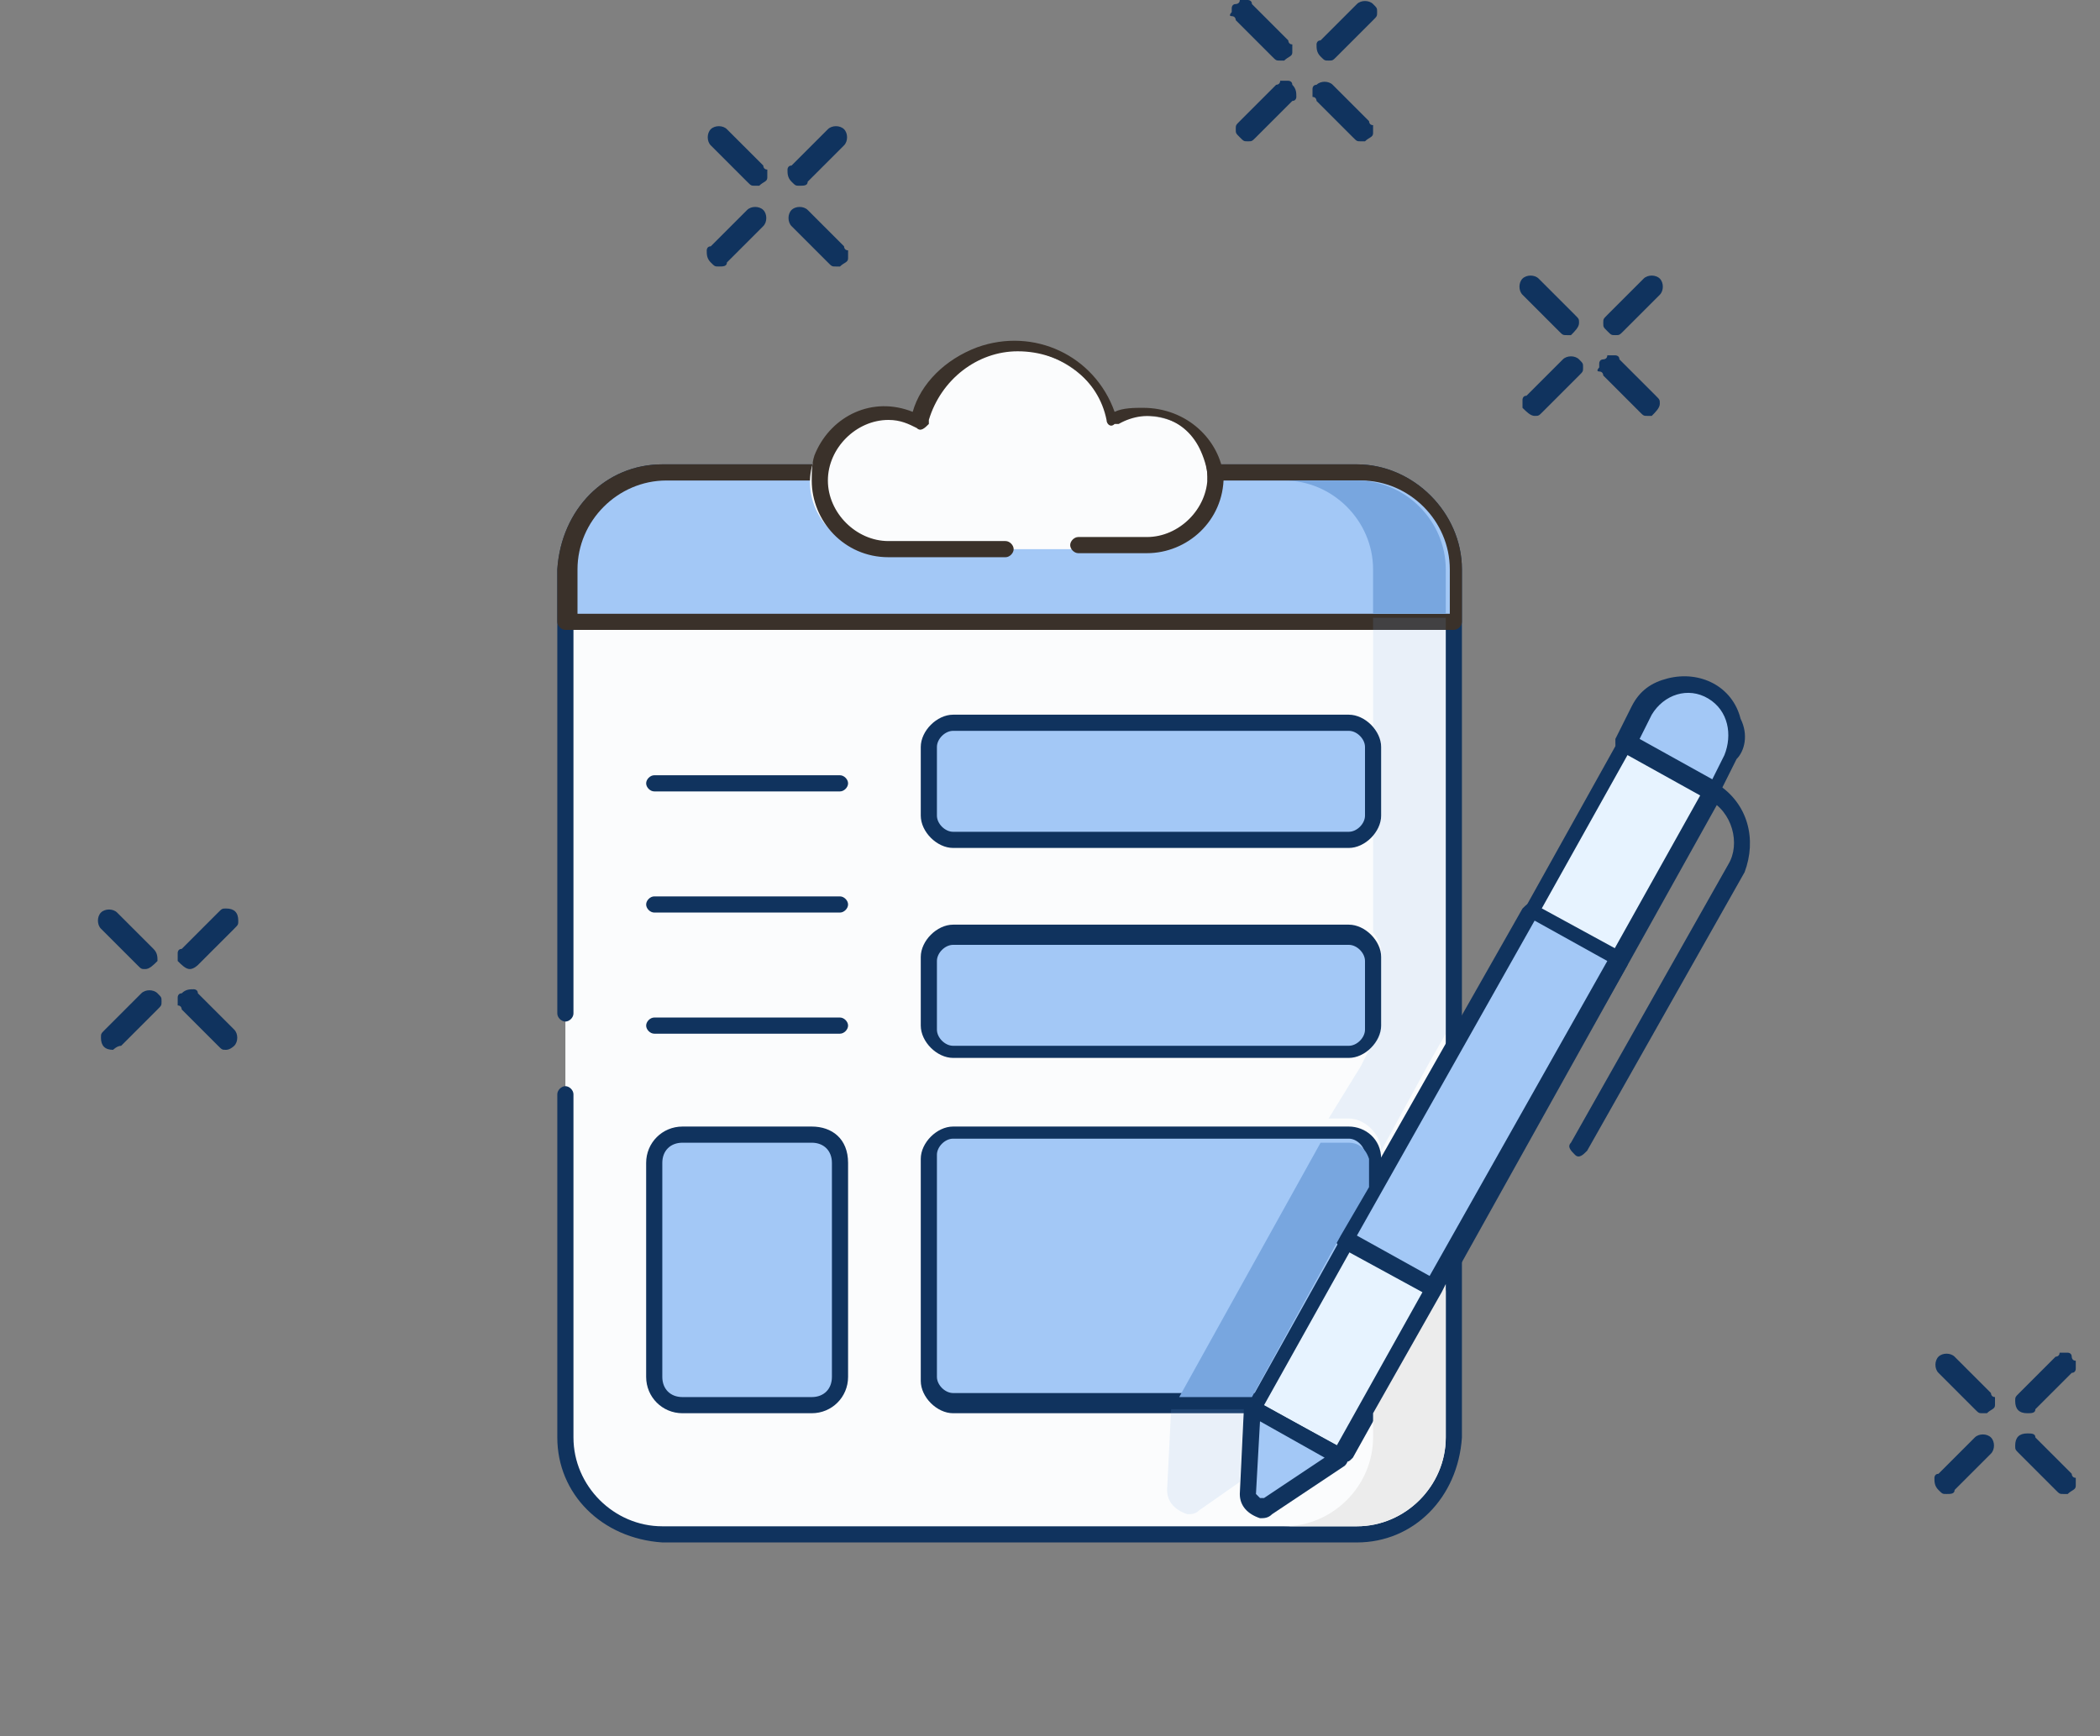 <svg width="52" height="43" viewBox="0 0 52 43" fill="none" xmlns="http://www.w3.org/2000/svg">
<rect x="0" y="0" width="52" height="43" fill="#808080" stroke="none"/>
<path d="M49.1 35C49 35 49 35 48.9 34.9L48 34C47.9 33.9 47.9 33.7 48 33.6C48.1 33.5 48.3 33.5 48.4 33.6L49.3 34.5C49.3 34.5 49.3 34.6 49.4 34.6V34.7V34.8C49.4 34.9 49.3 34.9 49.2 35H49.1ZM51.1 37C51 37 51 37 50.9 36.9L50 36C49.9 35.9 49.9 35.9 49.9 35.8C49.9 35.6 50 35.5 50.2 35.5C50.3 35.5 50.4 35.5 50.4 35.6L51.3 36.5C51.3 36.5 51.3 36.6 51.4 36.6V36.7V36.8C51.4 36.9 51.3 36.9 51.2 37C51.1 37 51.1 37 51.1 37ZM48.2 37C48.1 37 48.1 37 48 36.9C47.9 36.8 47.9 36.7 47.9 36.6C47.9 36.6 47.9 36.5 48 36.5L48.9 35.6C49 35.5 49.2 35.5 49.3 35.6C49.4 35.7 49.4 35.9 49.3 36L48.4 36.9C48.4 37 48.3 37 48.2 37ZM50.2 35C50 35 49.9 34.9 49.9 34.7C49.9 34.6 49.9 34.6 50 34.5L50.9 33.6C50.9 33.6 51 33.6 51 33.5C51.1 33.5 51.1 33.5 51.2 33.5C51.2 33.5 51.3 33.5 51.3 33.6C51.3 33.6 51.3 33.7 51.4 33.7C51.4 33.8 51.4 33.8 51.4 33.9C51.4 33.9 51.4 34 51.3 34L50.4 34.9C50.4 35 50.3 35 50.2 35ZM38.8 8.3C38.7 8.3 38.7 8.3 38.6 8.2L37.7 7.3C37.6 7.2 37.6 7 37.7 6.9C37.8 6.8 38 6.8 38.1 6.9L39 7.8C39.1 7.9 39.1 7.9 39.1 8C39.1 8.1 39 8.2 38.9 8.3C38.9 8.3 38.9 8.3 38.8 8.3ZM40.8 10.3C40.7 10.3 40.7 10.3 40.6 10.2L39.7 9.3C39.7 9.3 39.7 9.2 39.6 9.2C39.5 9.2 39.6 9.1 39.6 9.1V9C39.6 9 39.6 8.9 39.7 8.9C39.7 8.9 39.8 8.9 39.8 8.8H39.9H40C40 8.8 40.1 8.8 40.1 8.9L41 9.8C41.1 9.9 41.1 9.9 41.1 10C41.1 10.1 41 10.2 40.9 10.3C40.9 10.3 40.9 10.3 40.8 10.3ZM38 10.3C37.9 10.3 37.8 10.2 37.7 10.1C37.7 10 37.7 10 37.7 9.9C37.7 9.9 37.7 9.8 37.8 9.8L38.7 8.9C38.8 8.8 39 8.8 39.1 8.9C39.2 9 39.2 9 39.2 9.1C39.2 9.2 39.2 9.2 39.1 9.3L38.2 10.2C38.1 10.3 38.1 10.3 38 10.3ZM40 8.3C39.9 8.3 39.9 8.3 39.8 8.2C39.7 8.1 39.7 8.1 39.7 8C39.7 7.9 39.7 7.9 39.8 7.8L40.7 6.9C40.8 6.8 41 6.8 41.1 6.9C41.2 7 41.2 7.2 41.1 7.3L40.2 8.2C40.1 8.3 40.1 8.3 40 8.3ZM31.7 1.5C31.6 1.5 31.6 1.5 31.5 1.4L30.6 0.5C30.6 0.5 30.6 0.4 30.5 0.4C30.4 0.4 30.5 0.3 30.5 0.3V0.2C30.5 0.2 30.5 0.1 30.6 0.1C30.6 0.1 30.7 0.1 30.7 0H30.8H30.9C30.9 0 31 6.10203e-06 31 0.1L31.9 1C31.9 1 31.9 1.1 32 1.1V1.2V1.3C32 1.4 31.9 1.4 31.8 1.5C31.8 1.5 31.8 1.5 31.7 1.5ZM33.7 3.5C33.6 3.5 33.6 3.5 33.5 3.4L32.6 2.5C32.6 2.5 32.6 2.4 32.5 2.4V2.3V2.2C32.5 2.2 32.5 2.1 32.6 2.1C32.7 2 32.9 2 33 2.1L33.9 3C33.9 3 33.9 3.1 34 3.1V3.2V3.3C34 3.4 33.9 3.4 33.8 3.5C33.8 3.5 33.8 3.5 33.7 3.5ZM30.9 3.5C30.8 3.5 30.8 3.5 30.7 3.4C30.6 3.3 30.6 3.3 30.6 3.2C30.6 3.1 30.6 3.1 30.7 3L31.6 2.1C31.6 2.1 31.7 2.1 31.7 2H31.8H31.9C31.9 2 32 2 32 2.1C32.1 2.2 32.1 2.3 32.1 2.4C32.1 2.4 32.1 2.5 32 2.5L31.1 3.4C31 3.5 31 3.5 30.9 3.5ZM32.9 1.5C32.8 1.5 32.8 1.5 32.7 1.4C32.6 1.3 32.6 1.2 32.6 1.1C32.6 1.1 32.6 1 32.7 1L33.6 0.1C33.7 6.10203e-06 33.9 6.10203e-06 34 0.1C34.1 0.2 34.1 0.2 34.1 0.3C34.1 0.4 34.1 0.4 34 0.5L33.1 1.4C33 1.5 33 1.5 32.9 1.5ZM18.7 4.6C18.6 4.6 18.6 4.6 18.5 4.5L17.6 3.6C17.5 3.5 17.5 3.3 17.6 3.2C17.7 3.1 17.9 3.1 18 3.2L18.9 4.1C18.9 4.1 18.9 4.2 19 4.2V4.3V4.4C19 4.5 18.9 4.5 18.8 4.6C18.7 4.6 18.7 4.6 18.7 4.6ZM20.7 6.6C20.6 6.6 20.6 6.6 20.5 6.5L19.6 5.6C19.5 5.5 19.5 5.3 19.6 5.2C19.7 5.1 19.9 5.1 20 5.2L20.9 6.1C20.9 6.1 20.9 6.2 21 6.2V6.3V6.4C21 6.5 20.9 6.5 20.8 6.6C20.7 6.6 20.7 6.6 20.7 6.6ZM17.8 6.6C17.7 6.6 17.7 6.6 17.6 6.5C17.5 6.4 17.5 6.3 17.5 6.2C17.5 6.2 17.5 6.1 17.6 6.1L18.5 5.2C18.6 5.1 18.8 5.1 18.9 5.2C19 5.3 19 5.5 18.9 5.6L18 6.5C18 6.6 17.9 6.6 17.8 6.6ZM19.8 4.6C19.7 4.6 19.7 4.6 19.6 4.5C19.5 4.4 19.5 4.3 19.5 4.2C19.5 4.2 19.5 4.1 19.6 4.1L20.5 3.2C20.6 3.1 20.8 3.1 20.9 3.2C21 3.3 21 3.5 20.9 3.6L20 4.5C20 4.6 19.9 4.6 19.8 4.6ZM3.6 24C3.5 24 3.5 24 3.4 23.9L2.5 23C2.4 22.9 2.4 22.7 2.5 22.6C2.6 22.5 2.8 22.5 2.9 22.6L3.8 23.5C3.9 23.6 3.9 23.7 3.9 23.8C3.8 23.9 3.7 24 3.6 24ZM5.6 26C5.5 26 5.5 26 5.4 25.9L4.5 25C4.5 25 4.5 24.9 4.4 24.9C4.4 24.8 4.4 24.8 4.4 24.7C4.4 24.7 4.4 24.6 4.5 24.6C4.6 24.5 4.7 24.5 4.8 24.5C4.8 24.5 4.9 24.5 4.9 24.6L5.8 25.5C5.9 25.6 5.9 25.8 5.8 25.9C5.8 25.9 5.7 26 5.6 26ZM2.8 26C2.6 26 2.5 25.9 2.5 25.7C2.5 25.6 2.5 25.6 2.6 25.5L3.5 24.6C3.6 24.5 3.8 24.5 3.9 24.6C4 24.7 4 24.7 4 24.8C4 24.9 4 24.9 3.9 25L3 25.9C2.9 25.9 2.8 26 2.8 26ZM4.7 24C4.6 24 4.5 23.9 4.4 23.8C4.4 23.7 4.4 23.7 4.4 23.6C4.4 23.6 4.4 23.5 4.5 23.5L5.4 22.6C5.5 22.5 5.5 22.5 5.6 22.5C5.8 22.5 5.9 22.6 5.9 22.8C5.9 22.9 5.9 22.9 5.8 23L4.9 23.9C4.9 23.9 4.8 24 4.7 24Z" fill="#10335E"/>
<path d="M33.6 11.7H16.4C15.1 11.7 14 12.8 14 14.1V35.6C14 36.9 15.1 38 16.4 38H33.6C34.9 38 36 36.9 36 35.6V14.1C36 12.8 34.9 11.7 33.6 11.7Z" fill="#FBFCFD"/>
<path d="M33.6 11.5H16.4C15 11.5 13.9 12.6 13.8 14.1V25.1C13.8 25.2 13.9 25.3 14 25.3C14.1 25.3 14.2 25.2 14.2 25.1V14.1C14.2 12.9 15.2 11.9 16.4 11.9H33.6C34.8 11.9 35.8 12.9 35.8 14.1V35.6C35.8 36.8 34.8 37.8 33.6 37.8H16.4C15.2 37.8 14.2 36.8 14.2 35.6V27.1C14.2 27 14.1 26.9 14 26.9C13.9 26.9 13.8 27 13.8 27.1V35.6C13.8 37 14.9 38.1 16.4 38.2H33.6C35 38.2 36.1 37.1 36.2 35.6V14.1C36.2 12.7 35 11.5 33.6 11.5Z" fill="#10335E"/>
<path d="M33.6 11.7H16.4C15.1 11.7 14 12.8 14 14.1V15.4H36V14.1C36 12.8 34.9 11.7 33.6 11.7Z" fill="#A3C8F6"/>
<path d="M33.6 11.5H16.4C15 11.5 13.9 12.6 13.8 14.1V15.4C13.8 15.5 13.9 15.6 14 15.6H36C36.1 15.6 36.2 15.5 36.2 15.4V14.1C36.2 12.7 35 11.5 33.6 11.5ZM35.8 15.2H14.3V14.1C14.3 12.9 15.3 11.9 16.5 11.9H33.7C34.9 11.9 35.9 12.9 35.9 14.1V15.2H35.8Z" fill="#3A312A"/>
<path d="M33.4 17.9H23.6C23.3 17.9 23 18.2 23 18.5V20.2C23 20.5 23.3 20.8 23.6 20.8H33.4C33.7 20.8 34 20.5 34 20.2V18.5C34 18.2 33.7 17.9 33.4 17.9Z" fill="#A3C8F6"/>
<path d="M33.4 17.7H23.6C23.2 17.7 22.8 18.1 22.8 18.5V20.2C22.8 20.6 23.2 21 23.6 21H33.4C33.8 21 34.2 20.6 34.2 20.2V18.5C34.2 18.1 33.8 17.7 33.4 17.7ZM33.8 20.2C33.8 20.4 33.6 20.6 33.4 20.6H23.6C23.4 20.6 23.2 20.4 23.2 20.2V18.5C23.2 18.3 23.4 18.1 23.6 18.1H33.4C33.6 18.1 33.8 18.3 33.8 18.5V20.2ZM20.8 19.2H16.2C16.1 19.2 16 19.3 16 19.4C16 19.5 16.1 19.6 16.2 19.6H20.8C20.9 19.6 21 19.5 21 19.4C21 19.3 20.9 19.2 20.8 19.2ZM20.8 22.2H16.2C16.1 22.2 16 22.3 16 22.4C16 22.5 16.1 22.6 16.2 22.6H20.8C20.9 22.6 21 22.5 21 22.4C21 22.3 20.9 22.2 20.8 22.2ZM20.8 25.2H16.2C16.1 25.2 16 25.3 16 25.4C16 25.5 16.1 25.6 16.2 25.6H20.8C20.9 25.6 21 25.5 21 25.4C21 25.3 20.9 25.2 20.8 25.2Z" fill="#10335E"/>
<path d="M33.4 23.1H23.6C23.3 23.1 23 23.4 23 23.7V25.4C23 25.7 23.3 26 23.6 26H33.4C33.7 26 34 25.7 34 25.4V23.7C34 23.4 33.7 23.1 33.4 23.1Z" fill="#A3C8F6"/>
<path d="M33.4 22.9H23.6C23.2 22.9 22.8 23.3 22.8 23.7V25.4C22.8 25.8 23.2 26.2 23.6 26.2H33.4C33.8 26.2 34.2 25.8 34.2 25.4V23.7C34.2 23.3 33.8 22.9 33.4 22.9ZM33.8 25.5C33.8 25.7 33.6 25.9 33.4 25.9H23.6C23.4 25.9 23.2 25.7 23.2 25.5V23.8C23.2 23.6 23.4 23.4 23.6 23.4H33.4C33.6 23.4 33.8 23.6 33.8 23.8V25.5Z" fill="#10335E"/>
<path d="M33.4 28.1H23.6C23.3 28.1 23 28.4 23 28.7V34.2C23 34.5 23.3 34.8 23.6 34.8H33.4C33.7 34.8 34 34.5 34 34.2V28.7C34 28.3 33.7 28.1 33.4 28.1Z" fill="#A3C8F6"/>
<path d="M33.4 27.9H23.6C23.2 27.9 22.8 28.3 22.8 28.7V34.2C22.8 34.6 23.2 35 23.6 35H33.4C33.8 35 34.2 34.6 34.2 34.2V28.7C34.2 28.2 33.8 27.9 33.4 27.9ZM33.8 34.1C33.8 34.3 33.6 34.5 33.4 34.5H23.6C23.4 34.5 23.2 34.3 23.2 34.1V28.6C23.2 28.4 23.4 28.2 23.6 28.2H33.4C33.6 28.2 33.8 28.4 33.8 28.6V34.1Z" fill="#10335E"/>
<path d="M20.1 28.1H16.9C16.5 28.1 16.2 28.4 16.2 28.8V34.1C16.2 34.5 16.5 34.8 16.9 34.8H20.1C20.5 34.8 20.8 34.5 20.8 34.1V28.8C20.8 28.4 20.5 28.1 20.1 28.1Z" fill="#A3C8F6"/>
<path d="M20.1 27.9H16.9C16.4 27.9 16 28.3 16 28.8V34.1C16 34.6 16.4 35 16.9 35H20.1C20.6 35 21 34.6 21 34.1V28.8C21 28.2 20.6 27.9 20.1 27.9ZM20.6 34.1C20.6 34.4 20.4 34.6 20.1 34.6H16.9C16.6 34.6 16.4 34.4 16.4 34.1V28.8C16.4 28.5 16.6 28.3 16.9 28.3H20.1C20.4 28.3 20.6 28.5 20.6 28.8V34.1Z" fill="#10335E"/>
<path d="M28.3 10.3C28 10.3 27.7 10.4 27.5 10.5C27.2 9.2 25.8 8.4 24.4 8.7C23.5 8.9 22.8 9.6 22.6 10.5C21.8 10 20.8 10.3 20.3 11.1C19.8 11.9 20.1 12.9 20.9 13.4C21.2 13.5 21.4 13.6 21.7 13.6H28.2C29.1 13.6 29.9 12.9 29.9 11.9C29.9 10.9 29.3 10.3 28.3 10.3Z" fill="#FBFCFD"/>
<path d="M28.3 10.1C28.1 10.1 27.8 10.1 27.6 10.2C27.1 8.8 25.6 8.1 24.2 8.6C23.4 8.9 22.8 9.5 22.6 10.2C21.6 9.8 20.6 10.3 20.2 11.2C20.1 11.4 20.1 11.7 20.1 11.9C20.1 12.9 20.9 13.8 22 13.8H24.9C25 13.8 25.1 13.7 25.1 13.6C25.1 13.5 25 13.4 24.9 13.4H22C21.2 13.4 20.5 12.7 20.5 11.9C20.5 11.1 21.2 10.4 22 10.4C22.3 10.4 22.5 10.5 22.7 10.6C22.8 10.7 22.9 10.6 23 10.5C23 10.5 23 10.5 23 10.4C23.3 9.4 24.2 8.7 25.2 8.7C26.3 8.7 27.2 9.4 27.4 10.4C27.4 10.5 27.5 10.6 27.6 10.5C27.6 10.5 27.6 10.5 27.7 10.5C28.4 10.1 29.3 10.3 29.7 11.1C29.8 11.3 29.9 11.6 29.9 11.8C29.9 12.6 29.2 13.3 28.4 13.3H26.7C26.6 13.3 26.5 13.4 26.5 13.5C26.5 13.6 26.6 13.7 26.7 13.7H28.4C29.4 13.7 30.3 12.9 30.3 11.8C30.2 10.9 29.4 10.1 28.3 10.1Z" fill="#3A312A"/>
<path d="M31 34.9L40.2 18.4L42.4 19.6L33.2 36.1L31 34.9Z" fill="#E7F3FF"/>
<path d="M42.6 19.5C42.6 19.4 42.6 19.4 42.5 19.4L40.3 18.2H40.2C40.1 18.2 40.1 18.2 40.1 18.3L30.9 34.8V34.9C30.9 35 30.9 35 31 35L33.2 36.2H33.3C33.4 36.2 33.4 36.2 33.5 36.1L42.7 19.6C42.6 19.7 42.6 19.6 42.6 19.5ZM33.1 35.8L31.3 34.8L40.3 18.7L42.1 19.7L33.1 35.8Z" fill="#10335E"/>
<path d="M33.3 30.7L37.9 22.6L40.1 23.8L35.5 31.9L33.3 30.7Z" fill="#A3C8F6"/>
<path d="M40.3 23.7C40.3 23.6 40.3 23.6 40.2 23.6L38 22.4C37.9 22.3 37.8 22.4 37.7 22.5L33.1 30.6C33 30.7 33.1 30.8 33.2 30.9L35.4 32.1C35.5 32.2 35.6 32.1 35.7 32L40.3 23.9C40.3 23.8 40.3 23.8 40.3 23.7ZM35.4 31.6L33.6 30.6L38 22.8L39.8 23.8L35.4 31.6Z" fill="#10335E"/>
<path d="M42.4 17.1C41.8 16.8 41 17 40.7 17.6L40.3 18.4L42.5 19.6L42.9 18.8C43.2 18.2 43 17.5 42.4 17.1Z" fill="#A3C8F6"/>
<path d="M43.1 17.8C42.9 17 42.1 16.6 41.3 16.8C40.9 16.9 40.6 17.1 40.4 17.5L40 18.3V18.4C40 18.5 40 18.5 40.1 18.5L42.3 19.7C42.4 19.8 42.5 19.7 42.6 19.6L43 18.8C43.2 18.6 43.3 18.2 43.1 17.8ZM42.7 18.7L42.4 19.3L40.6 18.3L40.9 17.7C41.2 17.2 41.8 17 42.3 17.3C42.8 17.6 42.9 18.2 42.7 18.7Z" fill="#10335E"/>
<path d="M31 34.9L30.9 37C30.9 37.2 31 37.3 31.2 37.3C31.3 37.3 31.3 37.3 31.4 37.2L33.2 36L31 34.9Z" fill="#A3C8F6"/>
<path d="M33.3 35.9L31.1 34.7C31 34.7 31 34.7 30.9 34.7C30.8 34.7 30.8 34.8 30.8 34.9L30.7 37C30.7 37.3 30.9 37.5 31.2 37.6C31.3 37.6 31.4 37.6 31.5 37.5L33.3 36.3C33.4 36.2 33.4 36.1 33.3 35.9ZM31.3 37.1H31.2L31.1 37L31.2 35.2L32.8 36.1L31.3 37.1ZM42.5 19.4C42.4 19.3 42.3 19.4 42.2 19.5C42.1 19.6 42.2 19.7 42.3 19.8C42.9 20.1 43.1 20.9 42.8 21.4L38.9 28.3C38.8 28.4 38.9 28.5 39 28.6C39.1 28.7 39.2 28.6 39.3 28.5L43.2 21.6C43.5 20.8 43.3 19.9 42.5 19.4Z" fill="#10335E"/>
<path d="M33.6 11.9H31.8C33 11.9 34 12.9 34 14.1V15.2H35.8V14.1C35.8 12.9 34.8 11.9 33.6 11.9Z" fill="#78A6DF"/>
<path d="M33.4 28.3H32.7L29.2 34.6H31L33.2 30.6L33.9 29.4V28.7C33.8 28.4 33.6 28.3 33.4 28.3Z" fill="#78A6DF"/>
<path d="M29 34.9L28.9 36.9C28.9 37.2 29.1 37.4 29.4 37.5C29.5 37.5 29.6 37.5 29.7 37.4L30.7 36.7L30.8 34.9H29ZM34 15.6V18C34.1 18.1 34.2 18.3 34.2 18.5V20.2C34.2 20.4 34.1 20.6 34 20.7V23.1C34.1 23.2 34.2 23.4 34.2 23.6V25.3C34.2 25.6 34.1 25.8 33.9 26L33.7 26.4L32.9 27.7H33.4C33.8 27.7 34.2 28.1 34.2 28.5L35.4 26.3L35.8 25.6V15.3H34V15.6Z" fill="#78A6DF" fill-opacity="0.14"/>
<path d="M35.7 32L34 35V35.6C34 36.8 33 37.8 31.8 37.8H33.6C34.8 37.8 35.8 36.8 35.8 35.6V31.8L35.7 32Z" fill="#ECECEC"/>
</svg>
